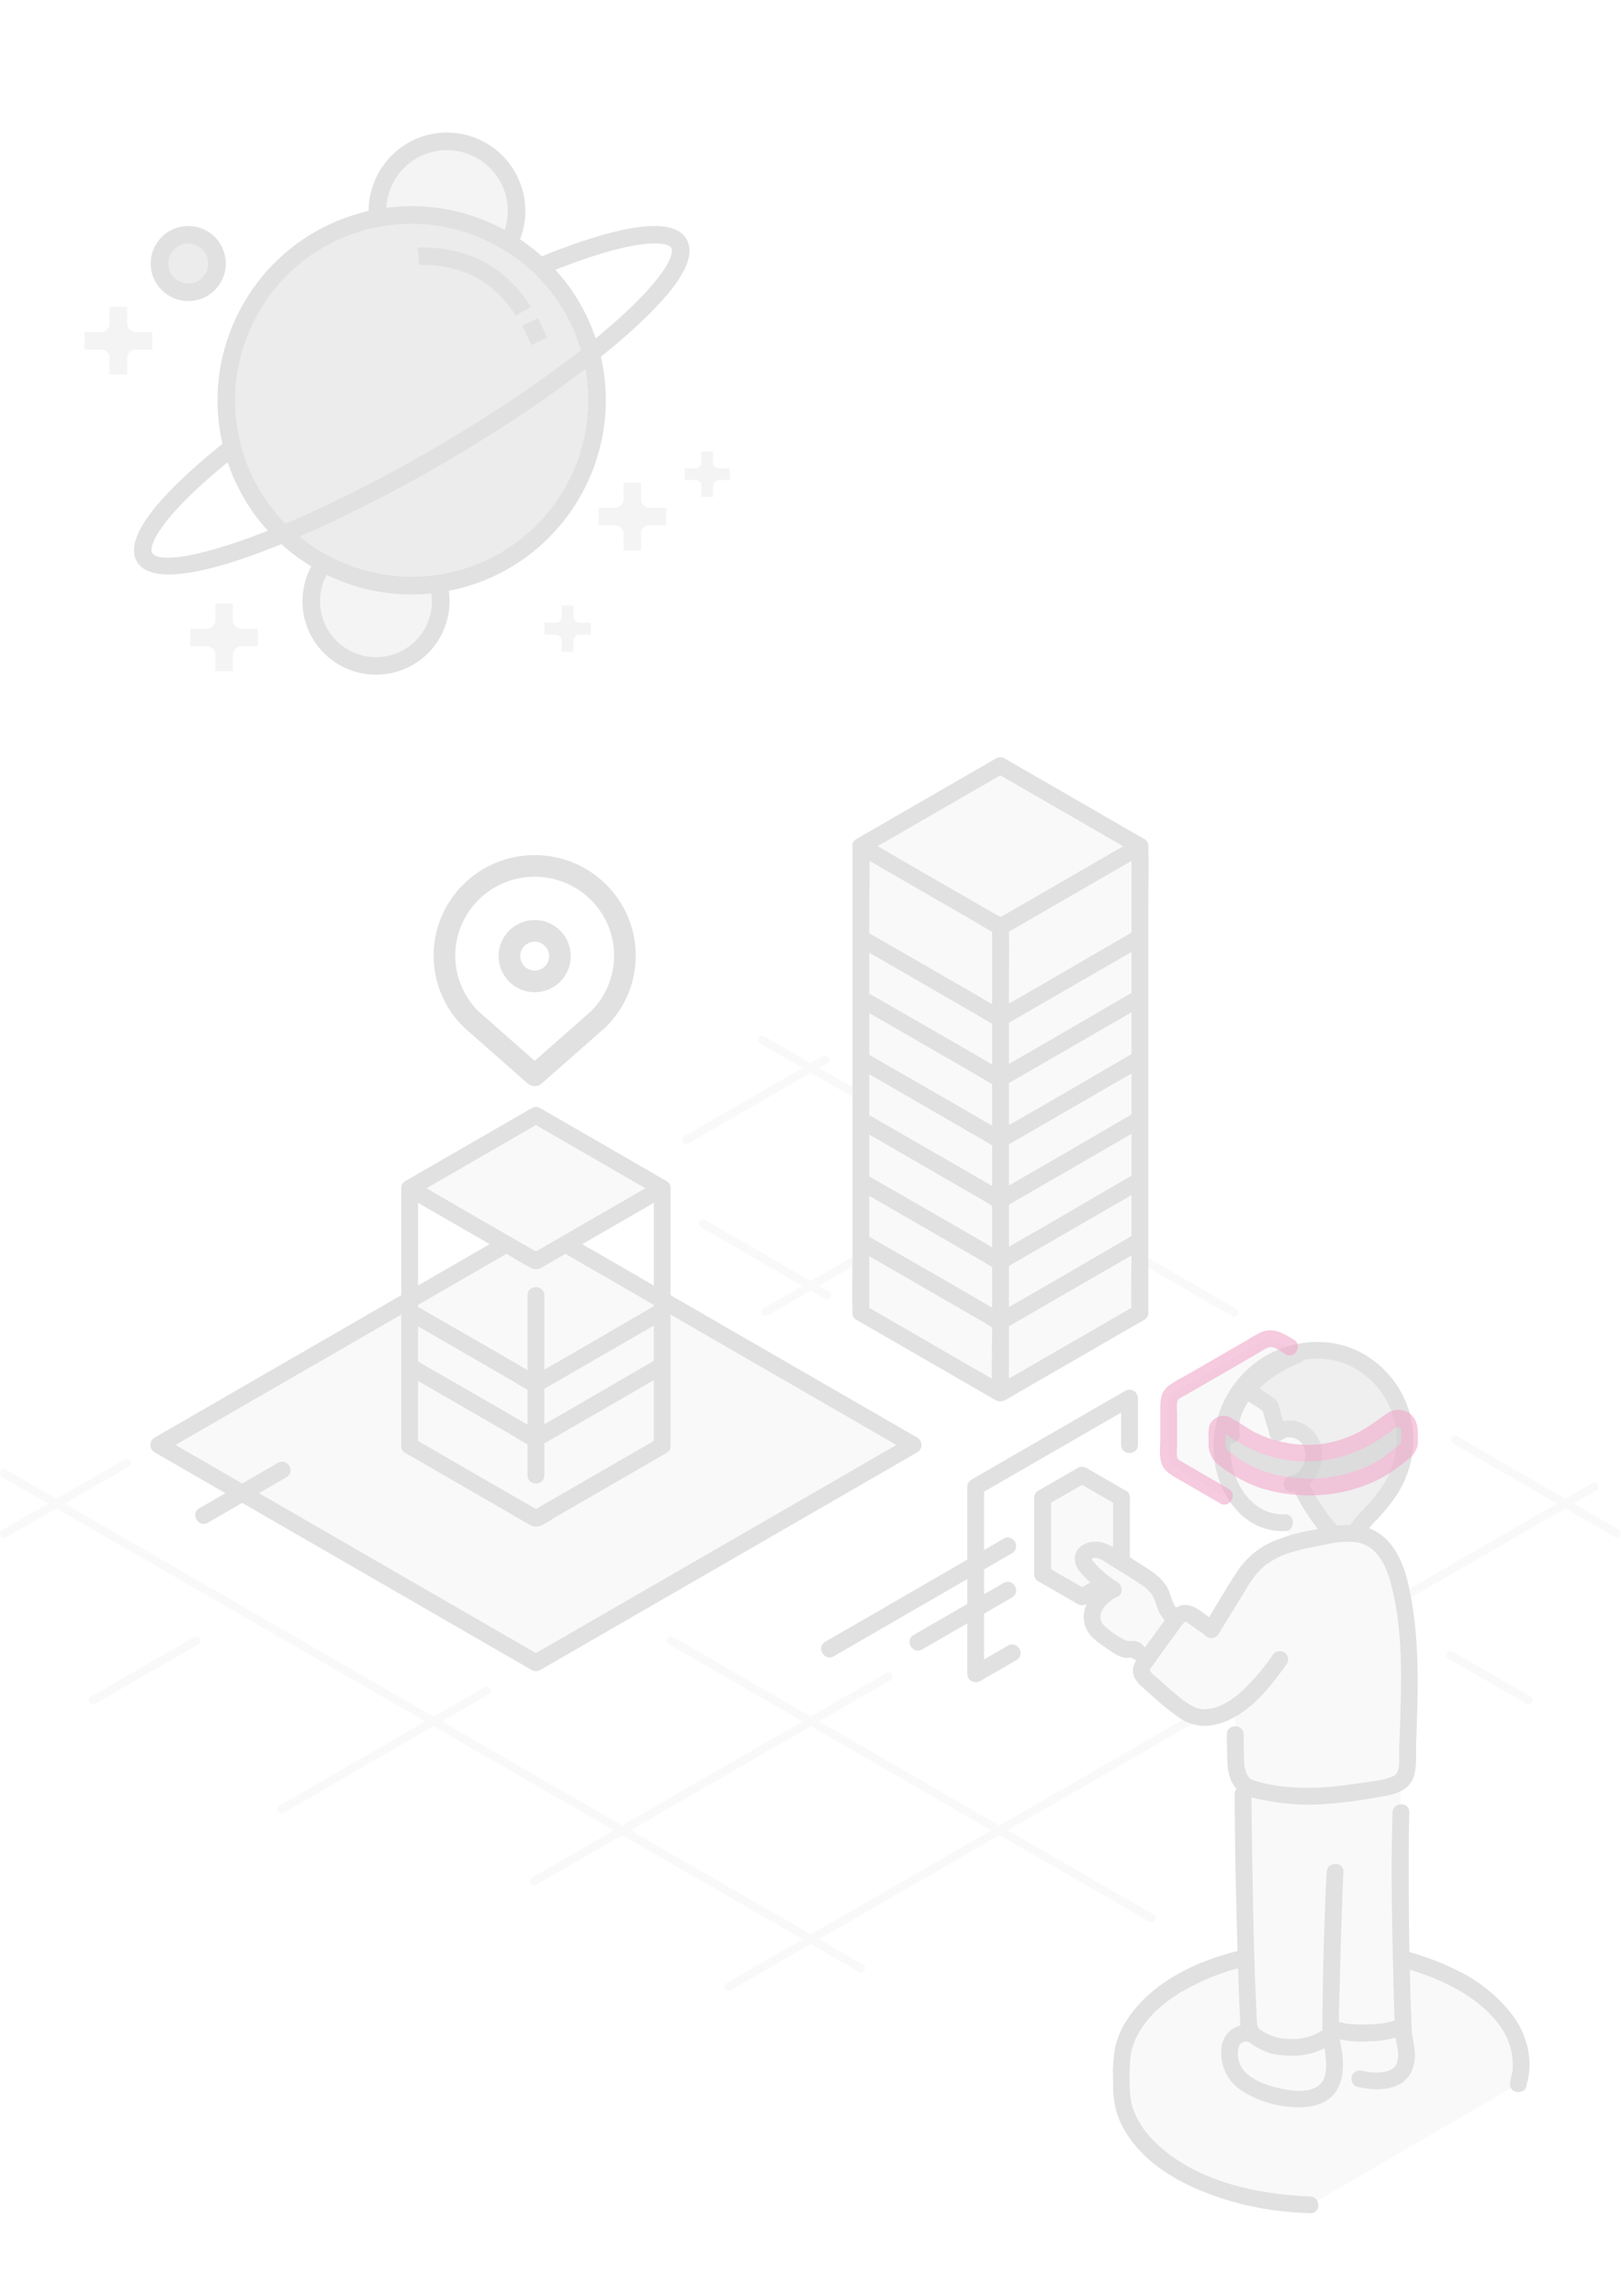 <svg width="800" height="1133" viewBox="0 0 800 1133" fill="none" xmlns="http://www.w3.org/2000/svg">
<g clip-path="url(#clip0_33_976)">
<g clip-path="url(#clip1_33_976)">
<g opacity="0.12">
<path d="M646.657 1088.13C646.47 1088.13 646.284 1088.11 646.097 1088.11C594.456 1086.3 553.528 1061.56 553.528 1031.28V1018.87C553.528 987.434 597.668 961.945 652.128 961.945C706.587 961.945 750.727 987.434 750.727 1018.87C750.725 1022.12 750.257 1025.35 749.339 1028.47V1028.49" fill="#CFCFCF"/>
<path d="M61.478 720.207L8.604 750.738L1.005 755.125C0.53 755.402 0.186 755.857 0.046 756.389C-0.093 756.921 -0.015 757.486 0.262 757.961C0.54 758.435 0.994 758.78 1.526 758.92C2.058 759.059 2.623 758.981 3.098 758.704L55.974 728.175L63.572 723.788C64.046 723.51 64.391 723.055 64.53 722.524C64.67 721.992 64.592 721.426 64.314 720.952C64.037 720.477 63.582 720.132 63.05 719.993C62.518 719.854 61.953 719.931 61.478 720.209V720.207Z" fill="#CFCFCF"/>
<path d="M406.21 521.182L346.231 555.81L337.609 560.784C337.373 560.921 337.167 561.103 337.002 561.32C336.837 561.537 336.716 561.785 336.647 562.048C336.577 562.312 336.56 562.587 336.597 562.857C336.634 563.127 336.723 563.387 336.861 563.623C336.998 563.858 337.18 564.065 337.397 564.23C337.614 564.395 337.862 564.515 338.125 564.585C338.389 564.654 338.664 564.671 338.934 564.635C339.204 564.598 339.464 564.508 339.7 564.371L399.678 529.743L408.301 524.77C408.775 524.492 409.12 524.038 409.26 523.506C409.399 522.975 409.322 522.409 409.045 521.935C408.767 521.46 408.313 521.115 407.781 520.976C407.25 520.836 406.684 520.913 406.21 521.191V521.182Z" fill="#CFCFCF"/>
<path d="M714.75 818.595L748.57 838.116L753.411 840.909C753.885 841.187 754.451 841.264 754.983 841.125C755.514 840.986 755.969 840.641 756.247 840.166C756.524 839.692 756.602 839.126 756.463 838.594C756.323 838.063 755.978 837.608 755.504 837.33L721.682 817.809L716.841 815.016C716.367 814.739 715.801 814.661 715.27 814.801C714.738 814.94 714.283 815.285 714.006 815.76C713.729 816.234 713.652 816.8 713.791 817.331C713.931 817.863 714.276 818.317 714.75 818.595Z" fill="#CFCFCF"/>
<path d="M345.883 605.688L399.555 636.663L407.111 641.014C407.586 641.292 408.151 641.369 408.682 641.229C409.214 641.09 409.669 640.745 409.946 640.27C410.223 639.796 410.3 639.23 410.161 638.699C410.021 638.167 409.676 637.713 409.202 637.435L355.53 606.461L347.974 602.109C347.739 601.972 347.479 601.882 347.21 601.845C346.94 601.808 346.666 601.825 346.403 601.894C346.139 601.963 345.892 602.083 345.676 602.248C345.459 602.413 345.277 602.618 345.139 602.853C345.002 603.088 344.912 603.348 344.875 603.618C344.838 603.887 344.855 604.161 344.924 604.425C344.993 604.688 345.113 604.935 345.278 605.152C345.443 605.369 345.648 605.551 345.883 605.688Z" fill="#CFCFCF"/>
<path d="M786.004 731.876L739.149 758.923L706.146 777.988L656.589 806.607L619.982 827.744L577.59 852.212L533.864 877.452L498.333 897.968L448.148 926.949L416.322 945.328L362.894 976.18L358.52 978.708C358.285 978.845 358.079 979.028 357.915 979.244C357.75 979.461 357.63 979.708 357.561 979.971C357.492 980.235 357.475 980.509 357.512 980.779C357.549 981.048 357.639 981.308 357.776 981.543C357.913 981.778 358.095 981.984 358.312 982.148C358.529 982.313 358.776 982.433 359.039 982.502C359.303 982.571 359.577 982.588 359.846 982.551C360.116 982.514 360.376 982.424 360.611 982.287L406.96 955.521L436.931 938.214L493.314 905.654L521.717 889.256L575.776 858.045L607.205 839.898L656.788 811.271L693.198 790.25L735.809 765.644L782.941 738.437L788.097 735.461C788.571 735.183 788.916 734.729 789.055 734.197C789.195 733.665 789.117 733.1 788.84 732.625C788.562 732.151 788.107 731.806 787.575 731.666C787.044 731.527 786.478 731.605 786.004 731.882V731.876Z" fill="#CFCFCF"/>
<path d="M437.379 825.624L420.038 835.641L378.163 859.829L327.707 888.974L284.065 914.183L269.559 922.563C267.31 923.86 264.898 925.035 262.749 926.501C262.656 926.565 262.552 926.617 262.453 926.673C262.218 926.81 262.012 926.992 261.848 927.209C261.683 927.426 261.563 927.673 261.494 927.937C261.425 928.2 261.409 928.474 261.446 928.744C261.483 929.014 261.572 929.274 261.71 929.508C261.847 929.743 262.03 929.949 262.247 930.114C262.463 930.278 262.711 930.398 262.974 930.467C263.237 930.536 263.512 930.553 263.781 930.516C264.051 930.479 264.311 930.389 264.546 930.251L281.885 920.236L323.761 896.046L374.217 866.902L417.86 841.694L432.366 833.314C434.612 832.015 437.024 830.84 439.173 829.377C439.266 829.312 439.38 829.263 439.47 829.205C439.944 828.927 440.289 828.473 440.429 827.941C440.568 827.41 440.491 826.844 440.213 826.37C439.936 825.895 439.482 825.55 438.95 825.411C438.418 825.271 437.853 825.346 437.379 825.624Z" fill="#CFCFCF"/>
<path d="M239.044 832.676C225.26 840.638 211.477 848.6 197.696 856.563L160.646 877.939L137.88 891.086C137.405 891.363 137.06 891.818 136.921 892.35C136.781 892.882 136.859 893.447 137.137 893.921C137.414 894.396 137.869 894.741 138.401 894.88C138.933 895.02 139.498 894.942 139.972 894.664L180.703 871.152L219.356 848.838L241.146 836.255C241.62 835.978 241.965 835.523 242.105 834.992C242.244 834.46 242.167 833.895 241.89 833.42C241.612 832.945 241.158 832.6 240.626 832.461C240.095 832.321 239.529 832.399 239.055 832.676H239.044Z" fill="#CFCFCF"/>
<path d="M95.891 807.842L51.21 833.638L44.813 837.331C44.339 837.608 43.994 838.063 43.854 838.595C43.715 839.126 43.793 839.692 44.07 840.166C44.348 840.641 44.802 840.986 45.334 841.125C45.866 841.265 46.431 841.187 46.906 840.909L91.595 815.118L97.99 811.425C98.225 811.288 98.431 811.105 98.595 810.889C98.76 810.672 98.88 810.425 98.949 810.161C99.018 809.898 99.035 809.624 98.998 809.354C98.961 809.085 98.871 808.825 98.734 808.59C98.597 808.355 98.415 808.149 98.198 807.985C97.981 807.82 97.734 807.7 97.471 807.631C97.207 807.562 96.933 807.545 96.663 807.582C96.394 807.619 96.134 807.709 95.899 807.846L95.891 807.842Z" fill="#CFCFCF"/>
<path d="M421.694 619.74L382.498 642.369L376.889 645.608C376.654 645.746 376.448 645.928 376.284 646.145C376.119 646.361 375.999 646.609 375.93 646.872C375.861 647.135 375.844 647.409 375.881 647.679C375.918 647.949 376.008 648.208 376.145 648.443C376.282 648.678 376.464 648.884 376.681 649.048C376.898 649.213 377.145 649.333 377.408 649.402C377.671 649.471 377.946 649.488 378.215 649.451C378.485 649.414 378.745 649.325 378.98 649.187L418.175 626.558L423.785 623.319C424.02 623.182 424.225 622.999 424.39 622.783C424.554 622.566 424.675 622.319 424.744 622.056C424.813 621.792 424.829 621.518 424.792 621.248C424.756 620.979 424.666 620.719 424.529 620.484C424.391 620.249 424.209 620.043 423.992 619.879C423.776 619.714 423.528 619.594 423.265 619.525C423.002 619.456 422.728 619.439 422.458 619.476C422.188 619.513 421.929 619.603 421.694 619.74Z" fill="#CFCFCF"/>
<path d="M425.927 969.542L380.057 943.05L350.738 926.122L294.393 893.601C285.379 888.4 276.365 883.196 267.354 877.989L212.024 846.034C202.5 840.534 192.975 835.035 183.449 829.536L130.554 798.991L99.173 780.875L50.083 752.534L11.812 730.44L3.108 725.406C2.873 725.269 2.613 725.179 2.344 725.142C2.074 725.105 1.8 725.121 1.536 725.19C1.273 725.259 1.026 725.379 0.809 725.544C0.592 725.708 0.41 725.914 0.272 726.149C0.135 726.384 0.045 726.644 0.008 726.913C-0.029 727.183 -0.013 727.458 0.056 727.721C0.125 727.984 0.246 728.231 0.41 728.448C0.575 728.665 0.78 728.848 1.015 728.985L44.218 753.929C56.818 761.207 69.418 768.482 82.019 775.754L125.444 800.829L166.666 824.627C179.219 831.876 191.773 839.123 204.325 846.37L251.265 873.481C262.307 879.86 273.35 886.238 284.394 892.615L335.692 922.224C345.983 928.164 356.275 934.105 366.569 940.045L419.499 970.616L423.851 973.131C424.325 973.409 424.891 973.487 425.423 973.347C425.954 973.208 426.409 972.863 426.687 972.388C426.964 971.914 427.042 971.348 426.903 970.817C426.763 970.285 426.418 969.83 425.944 969.553L425.927 969.542Z" fill="#CFCFCF"/>
<path d="M329.995 811.42L353.588 825.044L410.248 857.763L478.795 897.344L538.05 931.561L557.575 942.837C560.642 944.608 563.668 946.594 566.836 948.183C566.973 948.251 567.104 948.339 567.236 948.415C567.711 948.693 568.276 948.77 568.808 948.631C569.34 948.492 569.795 948.147 570.072 947.672C570.35 947.198 570.427 946.632 570.288 946.1C570.149 945.569 569.804 945.114 569.329 944.836L545.736 931.213L489.076 898.494L420.529 858.913L361.272 824.696L341.749 813.42C338.68 811.648 335.654 809.663 332.488 808.074C332.351 808.003 332.22 807.918 332.086 807.842C331.611 807.564 331.046 807.487 330.514 807.626C329.983 807.766 329.528 808.111 329.251 808.586C328.974 809.06 328.896 809.625 329.036 810.157C329.175 810.689 329.52 811.143 329.995 811.42Z" fill="#CFCFCF"/>
<path d="M717.011 712.388L752.033 732.611L779.53 748.485L796.914 758.519C797.389 758.797 797.954 758.874 798.486 758.735C799.018 758.596 799.473 758.251 799.75 757.776C800.028 757.301 800.105 756.736 799.966 756.204C799.827 755.672 799.482 755.218 799.007 754.94L764.976 735.299C754.847 729.454 744.718 723.605 734.59 717.753L719.083 708.809C718.612 708.576 718.069 708.531 717.566 708.683C717.062 708.836 716.636 709.174 716.372 709.629C716.109 710.084 716.028 710.622 716.147 711.134C716.265 711.647 716.574 712.095 717.011 712.388Z" fill="#CFCFCF"/>
<path d="M375.034 514.955L423.915 543.184L455.828 561.613L502.815 588.735L568.896 626.881C581.794 634.327 594.553 642.121 607.634 649.241C607.841 649.353 608.038 649.476 608.241 649.592C608.715 649.869 609.281 649.946 609.812 649.807C610.344 649.667 610.799 649.322 611.076 648.848C611.353 648.373 611.43 647.808 611.291 647.276C611.151 646.745 610.806 646.29 610.332 646.013L578.093 627.404L512.642 589.62L460.97 559.793L433.767 544.085L378.314 512.062L377.127 511.376C376.652 511.099 376.087 511.021 375.555 511.16C375.023 511.3 374.569 511.645 374.291 512.119C374.014 512.594 373.936 513.159 374.075 513.691C374.215 514.223 374.559 514.678 375.034 514.955Z" fill="#CFCFCF"/>
<path d="M562.568 417.628C541.281 405.325 517.485 391.604 493.683 377.865C469.912 391.592 446.14 405.296 424.883 417.585C424.883 532.69 424.883 647.816 424.883 647.828C448.3 661.389 493.362 687.396 493.683 687.579C514.965 675.301 538.765 661.555 562.568 647.81V417.628Z" fill="#CFCFCF"/>
<path d="M562.29 462.785C538.624 476.462 514.961 490.114 493.77 502.366C493.656 502.436 493.517 502.505 493.403 502.573C493.059 502.366 492.74 502.183 492.419 502.001C471.503 489.928 448.204 476.456 424.883 462.986V492.771C448.204 506.241 471.509 519.711 492.419 531.786C492.74 531.968 493.059 532.153 493.403 532.358C493.517 532.29 493.656 532.221 493.77 532.151C514.961 519.893 538.624 506.247 562.29 492.57H562.657V462.785H562.29Z" fill="#CFCFCF"/>
<path d="M562.29 522.784C538.624 536.461 514.961 550.116 493.77 562.365C493.656 562.433 493.517 562.502 493.403 562.572C493.059 562.365 492.74 562.182 492.419 562C471.503 549.927 448.204 536.457 424.883 522.987V552.766C448.204 566.236 471.509 579.706 492.419 591.779C492.74 591.963 493.059 592.146 493.403 592.353C493.517 592.282 493.656 592.214 493.77 592.146C514.961 579.89 538.624 566.242 562.29 552.565H562.657V522.784H562.29Z" fill="#CFCFCF"/>
<path d="M562.29 582.785C538.624 596.462 514.961 610.114 493.77 622.366C493.656 622.436 493.517 622.505 493.403 622.573C493.059 622.366 492.74 622.183 492.419 622.001C471.503 609.928 448.204 596.456 424.883 582.986V612.767C448.204 626.237 471.509 639.707 492.419 651.782C492.74 651.964 493.059 652.149 493.403 652.354C493.517 652.285 493.656 652.217 493.77 652.147C514.961 639.889 538.624 626.243 562.29 612.566H562.657V582.785H562.29Z" fill="#CFCFCF"/>
<path d="M560.477 644.224C537.516 657.487 514.553 670.743 491.59 683.994H495.774C478.764 674.229 461.778 664.424 444.814 654.58L426.887 644.218C422.259 641.545 418.082 648.705 422.703 651.376C439.912 661.323 457.125 671.262 474.342 681.192C479.7 684.284 485.056 687.375 490.413 690.465C490.779 690.673 491.14 690.913 491.519 691.104C494.557 692.635 497.235 690.304 499.794 688.824L518.938 677.775L564.661 651.374C569.278 648.707 565.108 641.541 560.477 644.216V644.224Z" fill="black"/>
<path d="M422.792 616.35C441.617 627.225 460.441 638.101 479.264 648.978L485.458 652.555C487.485 653.904 489.607 655.104 491.807 656.146C494.251 657.105 496.221 655.524 498.256 654.345L505.147 650.362C514.171 645.147 523.197 639.932 532.225 634.719C542.946 628.528 553.664 622.337 564.381 616.145C569 613.476 564.831 606.31 560.199 608.987C537.244 622.25 514.418 635.782 491.312 648.775H495.496C472.765 635.396 449.815 622.38 426.976 609.194C422.349 606.523 418.169 613.681 422.792 616.35Z" fill="black"/>
<path d="M422.792 586.569C441.617 597.443 460.441 608.318 479.264 619.195L485.458 622.772C487.484 624.123 489.606 625.324 491.807 626.365C494.251 627.325 496.221 625.744 498.256 624.564L505.147 620.581C514.171 615.366 523.197 610.152 532.225 604.938C542.946 598.749 553.664 592.557 564.381 586.364C569 583.695 564.831 576.529 560.199 579.206C537.244 592.469 514.418 606.001 491.312 618.994H495.496C472.765 605.615 449.815 592.599 426.976 579.413C422.349 576.74 418.169 583.9 422.792 586.569Z" fill="black"/>
<path d="M422.792 556.351C441.617 567.224 460.441 578.099 479.264 588.977L485.458 592.554C487.484 593.904 489.606 595.104 491.807 596.145C494.251 597.105 496.221 595.524 498.256 594.347L505.147 590.364C514.171 585.146 523.197 579.931 532.225 574.72C542.946 568.531 553.664 562.339 564.381 556.144C569 553.477 564.831 546.311 560.199 548.988C537.244 562.251 514.418 575.783 491.312 588.776H495.496C472.765 575.398 449.815 562.382 426.976 549.196C422.349 546.522 418.169 553.68 422.792 556.351Z" fill="black"/>
<path d="M422.792 526.57C441.617 537.444 460.441 548.318 479.264 559.19L485.458 562.767C487.485 564.116 489.607 565.316 491.807 566.358C494.251 567.318 496.221 565.737 498.256 564.559L505.147 560.574C514.178 555.369 523.204 550.157 532.225 544.939C542.946 538.747 553.664 532.555 564.381 526.363C569 523.696 564.831 516.53 560.199 519.205C537.244 532.468 514.418 546 491.312 558.993H495.496C472.765 545.617 449.815 532.601 426.976 519.413C422.349 516.739 418.169 523.899 422.792 526.57Z" fill="black"/>
<path d="M422.792 496.35C441.617 507.226 460.441 518.102 479.264 528.978L485.458 532.555C487.485 533.904 489.607 535.105 491.807 536.146C494.251 537.106 496.221 535.525 498.256 534.346L505.147 530.363C514.171 525.147 523.197 519.933 532.225 514.719C542.946 508.528 553.664 502.337 564.381 496.145C569 493.476 564.831 486.31 560.199 488.987C537.244 502.25 514.418 515.782 491.312 528.775H495.496C472.765 515.399 449.815 502.381 426.976 489.195C422.349 486.521 418.169 493.681 422.792 496.35Z" fill="black"/>
<path d="M422.792 466.569C441.617 477.443 460.441 488.318 479.264 499.195L485.458 502.772C487.484 504.123 489.606 505.324 491.807 506.365C494.251 507.325 496.221 505.744 498.256 504.564L505.147 500.581C514.171 495.365 523.197 490.15 532.225 484.938C542.946 478.749 553.664 472.557 564.381 466.364C569 463.695 564.831 456.529 560.199 459.206C537.244 472.469 514.418 486.001 491.312 498.994H495.496C472.765 485.615 449.815 472.599 426.976 459.413C422.349 456.74 418.169 463.9 422.792 466.569Z" fill="black"/>
<path d="M489.625 458.04V656.923C489.625 666.118 489.29 675.385 489.625 684.576C489.625 684.727 489.625 684.879 489.625 685.03C489.625 690.364 497.914 690.372 497.914 685.03V486.146C497.914 476.951 498.25 467.684 497.914 458.494C497.914 458.342 497.914 458.189 497.914 458.04C497.914 452.706 489.625 452.697 489.625 458.04Z" fill="black"/>
<path d="M560.564 414.049C537.604 427.312 514.643 440.568 491.679 453.818H495.863C472.867 440.622 449.905 427.366 426.976 414.049C422.349 411.376 418.169 418.536 422.792 421.207C441.487 432.006 460.184 442.799 478.885 453.586C483.052 455.992 487.159 458.632 491.437 460.839C494.079 462.203 495.935 460.935 498.275 459.596L505.196 455.603C514.272 450.365 523.345 445.127 532.416 439.889C543.192 433.672 553.972 427.447 564.756 421.215C569.375 418.548 565.206 411.382 560.572 414.057L560.564 414.049Z" fill="black"/>
<path d="M426.891 421.207C449.845 407.944 472.807 394.688 495.778 381.437H491.594C514.555 394.7 537.517 407.957 560.481 421.207C565.108 423.88 569.286 416.72 564.665 414.049C541.707 400.781 518.743 387.524 495.774 374.28C495.137 373.913 494.416 373.72 493.682 373.72C492.947 373.72 492.226 373.913 491.59 374.28C468.629 387.542 445.666 400.799 422.703 414.049C418.086 416.718 422.255 423.884 426.887 421.207H426.891Z" fill="black"/>
<path d="M558.423 417.628V619.287C558.423 628.612 558.071 638.028 558.423 647.356C558.423 647.505 558.423 647.656 558.423 647.805C558.423 653.139 566.712 653.148 566.712 647.805V446.135C566.712 436.809 567.065 427.399 566.712 418.076C566.712 417.927 566.712 417.777 566.712 417.628C566.712 412.294 558.423 412.286 558.423 417.628Z" fill="black"/>
<path d="M420.738 417.628V619.287C420.738 628.612 420.386 638.028 420.738 647.356C420.738 647.505 420.738 647.656 420.738 647.805C420.738 653.139 429.027 653.148 429.027 647.805V446.135C429.027 436.809 429.38 427.399 429.027 418.076C429.027 417.927 429.027 417.777 429.027 417.628C429.027 412.294 420.738 412.286 420.738 417.628Z" fill="black"/>
<path d="M646.657 1083.98C620.672 1083.02 591.327 1076.77 571.567 1058.65C564.764 1052.41 559.08 1044.21 557.89 1035.17C557.393 1029.49 557.324 1023.78 557.683 1018.1C557.803 1013.85 558.807 1009.67 560.63 1005.83C565.073 996.504 572.999 989.343 581.635 983.922C592.785 977.17 605.006 972.371 617.771 969.733C646.508 963.329 678.162 964.859 705.725 975.496C723.588 982.39 745.749 996.552 746.549 1017.59C746.626 1019.32 746.557 1021.05 746.342 1022.77C745.833 1024.65 745.445 1026.56 745.18 1028.49C745.18 1033.82 753.469 1033.83 753.469 1028.49C753.732 1027.76 753.948 1027.02 754.113 1026.26C754.333 1025.11 754.503 1023.94 754.631 1022.77C754.844 1020.88 754.903 1018.97 754.807 1017.07C754.669 1014.41 754.262 1011.76 753.593 1009.18C752.234 1004.15 749.983 999.41 746.947 995.18C739.564 985.365 729.895 977.5 718.781 972.271C690.67 958.192 657.246 955.169 626.446 959.73C601.004 963.495 571.984 973.691 556.817 995.856C553.81 1000.19 551.632 1005.04 550.393 1010.17C549.385 1015.97 549.043 1021.86 549.373 1027.74C549.156 1033.18 549.879 1038.62 551.51 1043.81C553.396 1049 556.148 1053.82 559.65 1058.09C567.462 1067.84 578.524 1074.91 589.831 1079.95C604.084 1086.14 619.231 1090.03 634.704 1091.47C638.676 1091.88 642.657 1092.12 646.646 1092.27C651.981 1092.48 651.972 1084.19 646.646 1083.98H646.657Z" fill="black"/>
<path d="M261.829 819.08L78.31 713.115L264.492 605.609L450.675 713.111L264.492 820.613L261.829 819.08Z" fill="#CFCFCF"/>
<path d="M263.922 815.501L122.455 733.82L80.404 709.537V716.694L224.221 633.656L266.589 609.203H262.405L409.722 694.264L448.588 716.705V709.547L301.267 794.602L262.401 817.043H266.583L263.922 815.505C259.292 812.834 255.115 819.994 259.738 822.663L262.401 824.201C263.037 824.567 263.758 824.76 264.492 824.76C265.226 824.76 265.947 824.567 266.583 824.201L410.4 741.162L452.767 716.699C453.383 716.326 453.892 715.801 454.245 715.174C454.598 714.547 454.784 713.839 454.784 713.12C454.784 712.4 454.598 711.693 454.245 711.066C453.892 710.439 453.383 709.914 452.767 709.541L308.951 626.502L266.585 602.039C265.948 601.673 265.227 601.481 264.493 601.481C263.759 601.481 263.038 601.673 262.401 602.039L115.082 687.1L76.216 709.537C75.601 709.909 75.092 710.435 74.739 711.062C74.385 711.689 74.2 712.396 74.2 713.116C74.2 713.835 74.385 714.543 74.739 715.17C75.092 715.796 75.601 716.322 76.216 716.694L221.044 800.317L259.738 822.659C264.365 825.332 268.545 818.172 263.922 815.501Z" fill="black"/>
<path d="M264.492 550.456C286.023 562.889 307.554 575.302 326.806 586.43C305.274 598.864 283.743 611.298 264.492 622.405C264.202 622.24 263.912 622.074 263.601 621.887C244.577 610.904 223.378 598.678 202.178 586.43C221.43 575.302 242.961 562.889 264.492 550.456Z" fill="#CFCFCF"/>
<path d="M264.492 709.959V683.02C283.661 671.933 305.068 659.582 326.474 647.21H326.806V674.15H326.474C305.068 686.522 283.661 698.873 264.492 709.959Z" fill="#CFCFCF"/>
<path d="M264.492 709.96V747.199L263.497 748.918C244.494 737.956 223.336 725.75 202.178 713.524V674.337C223.274 686.522 244.349 698.707 263.269 709.628C263.559 709.794 263.849 709.96 264.16 710.146C264.264 710.084 264.388 710.022 264.492 709.96Z" fill="#CFCFCF"/>
<path d="M326.8 713.524C305.268 725.958 283.737 738.391 264.486 749.499C264.196 749.333 263.906 749.167 263.595 748.981C263.553 748.96 263.533 748.939 263.491 748.918L264.486 747.198V709.959C283.655 698.873 305.061 686.522 326.468 674.15H326.8V713.524Z" fill="#CFCFCF"/>
<path d="M202.178 647.397C223.274 659.582 244.349 671.767 263.269 682.688C263.559 682.854 263.849 683.02 264.16 683.206C264.264 683.144 264.388 683.082 264.492 683.02V709.959C264.388 710.021 264.264 710.084 264.16 710.146C263.849 709.959 263.559 709.794 263.269 709.628C244.349 698.707 223.274 686.522 202.178 674.337V647.397Z" fill="#CFCFCF"/>
<path d="M324.715 709.945C303.944 721.939 283.172 733.931 262.401 745.92H266.585C245.783 733.98 225.012 721.989 204.271 709.945C199.644 707.271 195.464 714.431 200.087 717.102C217.113 726.942 234.144 736.773 251.18 746.597C254.769 748.669 258.312 750.868 261.956 752.826C266.009 754.998 270.829 750.626 274.313 748.614C282.711 743.769 291.108 738.921 299.505 734.072L328.892 717.102C333.51 714.435 329.34 707.269 324.708 709.945H324.715Z" fill="black"/>
<path d="M200.087 677.915C217.057 687.717 234.026 697.521 250.995 707.327C254.659 709.443 258.273 711.859 262.07 713.724C264.422 714.883 266.166 713.78 268.187 712.612L274.284 709.089C282.638 704.253 290.996 699.427 299.358 694.61C309.098 688.983 318.838 683.356 328.578 677.731C333.195 675.062 329.025 667.898 324.394 670.573C303.629 682.574 282.981 694.819 262.08 706.569H266.264C245.703 694.469 224.94 682.694 204.282 670.76C199.652 668.086 195.475 675.248 200.098 677.917L200.087 677.915Z" fill="black"/>
<path d="M200.087 650.976C217.057 660.778 234.026 670.582 250.995 680.388C254.659 682.504 258.273 684.92 262.07 686.785C264.422 687.943 266.166 686.841 268.187 685.672L274.284 682.149C282.638 677.314 290.996 672.488 299.358 667.67C309.098 662.043 318.838 656.417 328.578 650.791C333.195 648.122 329.025 640.958 324.394 643.634C303.629 655.634 282.981 667.88 262.08 679.629H266.264C245.703 667.529 224.94 655.755 204.282 643.82C199.652 641.147 195.475 648.309 200.098 650.978L200.087 650.976Z" fill="black"/>
<path d="M260.347 639.234V728.112C260.347 733.446 268.637 733.455 268.637 728.112V639.234C268.637 633.9 260.347 633.892 260.347 639.234Z" fill="black"/>
<path d="M324.715 582.851C303.943 594.846 283.172 606.837 262.401 618.826H266.585C245.783 606.887 225.012 594.896 204.271 582.851C199.642 580.178 195.464 587.338 200.087 590.009C217.005 599.783 233.929 609.552 250.858 619.315C254.615 621.485 258.319 623.897 262.185 625.86C264.691 627.128 266.374 626.108 268.61 624.824C270.654 623.644 272.699 622.464 274.744 621.284L299.524 606.985L328.911 590.015C333.528 587.348 329.359 580.182 324.727 582.858L324.715 582.851Z" fill="black"/>
<path d="M204.271 590.009C225.036 578.006 245.807 566.015 266.585 554.034H262.401C283.17 566.028 303.941 578.02 324.715 590.009C329.34 592.684 333.52 585.522 328.899 582.851C308.133 570.849 287.362 558.857 266.585 546.876C265.948 546.511 265.227 546.318 264.493 546.318C263.759 546.318 263.038 546.511 262.401 546.876C241.631 558.871 220.86 570.862 200.087 582.851C195.47 585.52 199.64 592.686 204.271 590.009Z" fill="black"/>
<path d="M198.034 586.43V713.524C198.034 718.858 206.323 718.866 206.323 713.524V586.43C206.323 581.096 198.034 581.088 198.034 586.43Z" fill="black"/>
<path d="M322.655 586.43V713.524C322.655 718.858 330.944 718.866 330.944 713.524V586.43C330.944 581.096 322.655 581.088 322.655 586.43Z" fill="black"/>
<path d="M102.537 751.527C115.488 744.05 128.436 736.566 141.379 729.074C145.997 726.407 141.827 719.241 137.196 721.916C124.248 729.399 111.3 736.884 98.353 744.372C93.736 747.037 97.905 754.203 102.537 751.527Z" fill="black"/>
<path d="M514.569 739.243L534.024 728.011L553.477 739.243C553.477 739.626 553.477 776.057 553.477 776.852L534.024 788.082L533.746 787.923L514.569 776.85C514.569 775.992 514.571 739.821 514.569 739.243Z" fill="#CFCFCF"/>
<path d="M551.386 773.272L531.931 784.504H536.115L516.662 773.272C512.033 770.599 507.855 777.76 512.478 780.429L531.931 791.661C532.567 792.028 533.289 792.221 534.023 792.221C534.757 792.221 535.479 792.028 536.115 791.661L555.57 780.429C560.189 777.762 556.019 770.596 551.386 773.272Z" fill="black"/>
<path d="M516.662 742.822L536.115 731.59H531.931C538.417 735.332 544.902 739.076 551.386 742.822C556.015 745.495 560.193 738.333 555.57 735.664L536.115 724.432C535.479 724.066 534.757 723.873 534.023 723.873C533.289 723.873 532.567 724.066 531.931 724.432L512.478 735.664C507.859 738.331 512.029 745.497 516.662 742.822Z" fill="black"/>
<path d="M510.425 739.243C510.443 750.12 510.425 761.002 510.425 771.873V776.846C510.425 782.18 518.714 782.189 518.714 776.846V744.073C518.714 742.462 518.714 740.852 518.714 739.243C518.714 733.911 510.425 733.9 510.425 739.243Z" fill="black"/>
<path d="M549.332 739.243C549.353 750.12 549.332 761.002 549.332 771.873V776.847C549.332 782.181 557.621 782.189 557.621 776.847C557.621 765.92 557.621 754.994 557.621 744.069C557.621 742.459 557.621 740.849 557.621 739.239C557.621 733.907 549.332 733.896 549.332 739.239V739.243Z" fill="black"/>
<path d="M561.59 713.103C561.59 705.391 561.59 697.68 561.59 689.968C561.578 689.243 561.379 688.533 561.01 687.909C560.642 687.284 560.117 686.766 559.489 686.405C558.86 686.044 558.148 685.853 557.423 685.85C556.697 685.847 555.984 686.033 555.352 686.389L479.417 730.224C478.794 730.591 478.277 731.114 477.917 731.742C477.556 732.369 477.366 733.08 477.364 733.803C477.364 764.576 477.37 795.351 477.382 826.125C477.393 826.85 477.593 827.56 477.961 828.185C478.329 828.809 478.853 829.328 479.482 829.689C480.111 830.05 480.823 830.241 481.548 830.243C482.273 830.246 482.986 830.06 483.618 829.704L501.688 819.262C506.307 816.597 502.138 809.431 497.504 812.106L479.432 822.54L485.669 826.119C485.669 795.346 485.663 764.572 485.651 733.797L483.597 737.376L559.534 693.541L553.301 689.968C553.301 697.68 553.301 705.391 553.301 713.103C553.301 718.437 561.59 718.445 561.59 713.103Z" fill="black"/>
<path d="M411.421 817.43C434.526 804.09 457.622 790.739 480.71 777.377L499.5 766.516C504.117 763.849 499.947 756.683 495.316 759.358C470.034 773.971 444.752 788.586 419.47 803.206C415.393 805.563 411.318 807.918 407.244 810.272C402.627 812.939 406.796 820.105 411.428 817.43H411.421Z" fill="black"/>
<path d="M455.074 814.05C469.887 805.497 484.694 796.937 499.498 788.37C504.115 785.703 499.945 778.537 495.314 781.213C480.505 789.771 465.698 798.331 450.892 806.892C446.273 809.56 450.442 816.723 455.074 814.05Z" fill="black"/>
<path d="M636.509 664.767C634.878 663.82 633.127 662.798 631.287 661.727C630.056 661.006 628.655 660.624 627.229 660.62C625.802 660.615 624.399 660.989 623.164 661.702L580.014 686.646C579.032 687.213 578.215 688.029 577.647 689.011C577.079 689.993 576.778 691.107 576.775 692.241C576.775 698.784 576.775 712.177 576.775 718.684C576.776 719.815 577.073 720.926 577.638 721.905C578.204 722.885 579.017 723.698 579.996 724.264C586.778 728.202 602.105 737.113 604.355 738.399" fill="#CFCFCF"/>
<path d="M542.153 764.968C541.932 764.923 541.71 764.883 541.484 764.852C540.349 764.644 539.178 764.745 538.095 765.143C537.011 765.541 536.054 766.222 535.323 767.115C534.792 767.841 534.521 768.724 534.552 769.623C534.764 770.967 535.396 772.211 536.357 773.174C540.065 777.616 544.485 781.41 549.437 784.4C545.284 786.051 541.909 789.211 539.988 793.247C539.264 794.873 538.94 796.649 539.045 798.426C539.15 800.203 539.68 801.929 540.591 803.459C542.052 805.417 543.882 807.07 545.979 808.325L550.436 811.398C552.681 812.944 555.23 814.566 557.921 814.131C558.521 813.959 559.147 813.902 559.768 813.963C560.411 814.179 560.975 814.583 561.386 815.122L565.5 819.544C569.773 813.493 575.697 805.384 580.006 799.691C577.455 796.976 575.494 793.761 574.247 790.25C573.814 788.713 573.269 787.21 572.616 785.753C570.839 782.867 568.405 780.441 565.512 778.674C561.138 775.518 552.413 770.313 547.802 767.511C546.075 766.353 544.166 765.493 542.153 764.968Z" fill="#CFCFCF"/>
<path d="M672.181 757.479C666.421 756.371 660.489 756.527 654.795 757.937C643.381 760.158 632.238 761.967 623.53 768.01C619.504 770.845 616.1 774.475 613.529 778.676C610.251 783.973 602.204 797.269 597.969 804.066C595.088 802.286 591.13 799.387 587.814 797.051C586.805 796.336 585.558 796.04 584.335 796.226C583.111 796.411 582.008 797.064 581.256 798.046C576.462 804.323 568.778 814.831 564.089 821.562C563.43 822.503 563.133 823.65 563.252 824.792C563.371 825.934 563.899 826.995 564.738 827.779C570.847 833.513 580.833 842.652 586.783 845.791C590.359 847.631 594.474 848.132 598.387 847.205C602.396 846.264 606.208 844.624 609.648 842.36C609.617 850.649 609.605 855.935 609.605 855.935C609.588 862.374 609.872 869.755 609.872 869.755C609.729 873.228 611.553 879.081 614.4 881.037C616.932 882.784 620.31 883.569 627.907 884.951C645.594 888.168 661.217 885.834 681.409 882.545C684.748 882.002 690.374 880.527 692.185 878.351C694.488 875.589 694.367 872.665 694.492 868.551C695.447 836.905 697.287 813.312 691.758 786.313C690.028 777.862 687.614 769.075 681.565 762.927C679.016 760.259 675.762 758.369 672.181 757.479Z" fill="#CFCFCF"/>
<path d="M613.913 743.209C616.53 745.907 619.675 748.036 623.153 749.462C626.63 750.888 630.364 751.582 634.122 751.498L637.15 761.837C642.745 760.19 648.723 759.106 654.795 757.925C655.831 757.717 656.83 757.554 657.806 757.402L658.171 757.164C651.66 750.225 646.304 742.286 642.307 733.65C642.307 733.65 641.876 732.589 641.271 731.088C643.628 729.676 645.516 727.6 646.699 725.12C647.972 722.637 648.524 719.847 648.293 717.065C648.062 714.284 647.058 711.623 645.393 709.383C643.654 707.279 641.217 705.868 638.526 705.409C635.835 704.949 633.069 705.47 630.73 706.878C629.267 703.096 627.258 695.356 626.805 693.823C622.297 690.608 617.591 687.682 612.713 685.063L612.419 685.455C608.465 690.861 605.667 697.023 604.198 703.558C602.729 710.092 602.621 716.859 603.881 723.438C605.209 730.871 608.698 737.748 613.913 743.209Z" fill="#CFCFCF"/>
<path d="M687.206 733.283L687.355 733.022C692.362 724.31 694.365 714.194 693.053 704.232C690.185 684.28 673.22 667.583 653.085 666.443C645.344 665.993 637.611 667.457 630.57 670.707C623.53 673.957 617.399 678.892 612.719 685.075C617.597 687.694 622.303 690.62 626.811 693.835C627.265 695.368 629.273 703.108 630.736 706.89C633.075 705.483 635.841 704.961 638.533 705.421C641.224 705.881 643.66 707.291 645.399 709.396C647.064 711.636 648.069 714.297 648.299 717.078C648.53 719.859 647.978 722.649 646.705 725.133C645.522 727.613 643.634 729.689 641.277 731.101C641.899 732.641 642.314 733.662 642.314 733.662C646.31 742.298 651.666 750.237 658.177 757.176L658.336 757.334C661.728 756.767 665.176 756.613 668.605 756.876C669.957 754.281 671.762 751.948 673.935 749.988C679.604 743.744 683.714 739.367 687.206 733.283Z" fill="#7A7473"/>
<path d="M564.323 812.193C563.644 811.417 562.801 810.801 561.856 810.39C560.91 809.979 559.885 809.783 558.854 809.816C558.001 809.973 557.125 809.959 556.277 809.775C555.429 809.59 554.627 809.239 553.916 808.741C550.591 806.947 547.52 804.716 544.786 802.11C539.783 796.535 546.628 790.206 551.531 787.989C554.496 786.648 553.951 782.321 551.531 780.831C548.379 778.913 545.453 776.645 542.811 774.069C541.538 772.892 540.361 771.616 539.288 770.254C538.612 769.34 538.486 769.577 539.145 769.166C541.453 767.732 545.326 770.868 547.154 771.974C549.66 773.491 552.163 775.006 554.652 776.546C557.141 778.085 559.625 779.64 562.035 781.291C564.502 782.731 566.68 784.617 568.459 786.851C570.289 789.578 570.704 793.176 572.27 796.092C573.493 798.045 574.853 799.91 576.34 801.67C576.918 802.594 577.827 803.262 578.881 803.538C579.934 803.814 581.054 803.677 582.01 803.156C582.954 802.597 583.639 801.688 583.918 800.627C584.196 799.565 584.045 798.437 583.498 797.486C582.082 795.813 580.778 794.048 579.594 792.204C577.957 789.292 577.546 785.869 575.826 782.991C572.693 777.752 566.723 774.357 561.689 771.179C556.525 767.908 551.17 763.963 545.472 761.706C539.236 759.238 529.722 762.036 530.489 770.203C530.866 774.237 534.505 777.586 537.267 780.251C540.34 783.193 543.721 785.793 547.353 788.008V780.85C539.161 784.555 532.346 793.621 535.748 802.905C537.518 807.734 541.702 810.421 545.753 813.213C547.695 814.69 549.761 815.996 551.929 817.115C552.978 817.616 554.089 817.976 555.232 818.188C556.312 818.373 558.374 817.861 559.285 818.244L557.456 817.179C557.83 817.434 558.169 817.737 558.465 818.081C562.195 821.898 568.064 816.035 564.325 812.22L564.323 812.193Z" fill="black"/>
<path d="M692.571 1001.81L690.498 1000.69C683.944 1003.85 663.279 1004.24 659.364 1001.41C651.89 1010 641.118 1011.24 631.434 1009.94C630.109 1009.84 628.8 1009.58 627.538 1009.16C624.068 1007.99 620.871 1006.13 618.138 1003.7C618.111 1003.67 618.074 1003.65 618.047 1003.63L616.855 1003.74C615.258 1002.78 610.386 1003.76 608.39 1006.77C606.395 1009.78 606.463 1015.56 607.592 1019C610.05 1026.47 617.241 1030.26 624.639 1032.92C632.269 1035.8 640.544 1036.54 648.564 1035.05C650.251 1034.63 651.832 1033.86 653.206 1032.8C654.579 1031.73 655.715 1030.39 656.54 1028.86C657.507 1027.04 658.124 1025.06 658.361 1023.02L671.085 1025.95C673.68 1026.61 676.348 1026.96 679.028 1026.97C680.214 1026.97 681.457 1026.89 682.827 1026.75C684.688 1026.64 686.505 1026.13 688.144 1025.24C689.783 1024.36 691.205 1023.11 692.307 1021.61C693.565 1019.2 694.206 1016.52 694.172 1013.81C694.255 1011.07 692.484 1004.52 692.571 1001.81Z" fill="#CFCFCF"/>
<path d="M645.747 886.495C639.768 886.537 633.797 886.022 627.913 884.96C619.363 883.405 616.157 882.603 613.486 880.34C613.328 899.01 614.806 972.315 616.254 998.96L616.696 1001.17C617.334 1004.36 622.291 1007.08 627.523 1009.16C628.785 1009.58 630.094 1009.84 631.419 1009.94C641.103 1011.24 651.875 1010 659.347 1001.4C664.137 1004.87 693.994 1003.52 692.429 998.171C691.466 971.693 690.616 918.197 691.393 894.453C691.393 894.453 691.186 886.309 691.004 879.387C688.025 881.009 684.78 882.081 681.421 882.554C669.652 884.8 657.723 886.118 645.747 886.495Z" fill="#CFCFCF"/>
<path d="M609.339 885.474C609.435 916.316 610.206 947.18 611.244 978.003C611.482 985.078 611.737 992.153 612.122 999.221C612.411 1004.53 620.702 1004.56 620.412 999.221C618.735 968.431 618.317 937.536 617.85 906.71C617.745 899.632 617.643 892.553 617.629 885.474C617.612 880.14 609.323 880.129 609.339 885.474Z" fill="black"/>
<path d="M687.243 894.453C686.325 923.322 687.046 952.301 687.773 981.168C687.947 988.05 688.146 994.932 688.426 1001.81C688.633 1007.13 696.922 1007.15 696.715 1001.81C695.542 972.937 695.155 943.993 695.238 915.101C695.258 908.217 695.312 901.333 695.532 894.453C695.702 889.117 687.413 889.123 687.243 894.453Z" fill="black"/>
<path d="M654.722 923.859C653.549 946.654 652.926 969.534 652.689 992.36C652.65 996.298 652.511 1000.28 652.805 1004.21C653.201 1009.49 661.492 1009.54 661.094 1004.21C660.431 995.365 661.041 986.309 661.24 977.46C661.532 964.554 661.917 951.649 662.394 938.746C662.574 933.773 662.754 928.82 663.016 923.859C663.289 918.529 655 918.543 654.726 923.859H654.722Z" fill="black"/>
<path d="M612.7 1002.27C613.737 1006.32 617.508 1008.94 621.023 1010.77C623.126 1011.96 625.363 1012.89 627.687 1013.54C629.92 1014.01 632.186 1014.3 634.464 1014.41C643.327 1015.3 652.195 1012.76 659.24 1007.3C660.011 1006.52 660.444 1005.47 660.444 1004.37C660.444 1003.27 660.011 1002.22 659.24 1001.44C658.45 1000.69 657.401 1000.27 656.31 1000.27C655.218 1000.27 654.169 1000.69 653.379 1001.44C648.254 1005.12 641.969 1006.8 635.692 1006.19C632.497 1006.17 629.34 1005.5 626.417 1004.21C624.852 1003.54 623.368 1002.69 621.997 1001.68C621.589 1001.33 621.207 1000.95 620.851 1000.55C621.028 1000.76 620.98 1000.66 620.708 1000.26C620.836 1000.6 620.83 1000.54 620.693 1000.08C619.365 994.913 611.368 997.102 612.7 1002.28V1002.27Z" fill="black"/>
<path d="M659.841 1006.13C665.132 1007.45 670.609 1007.87 676.04 1007.37C681.703 1007.41 687.32 1006.36 692.585 1004.28C693.527 1003.72 694.211 1002.81 694.49 1001.75C694.768 1000.69 694.618 999.558 694.073 998.606C693.501 997.676 692.592 997.002 691.535 996.725C690.479 996.448 689.356 996.59 688.401 997.12C687.657 997.466 689.373 996.795 688.538 997.069C688.331 997.133 688.14 997.214 687.939 997.276C687.454 997.442 686.963 997.582 686.468 997.713C685.322 998.014 684.157 998.239 682.988 998.43C682.698 998.478 682.406 998.519 682.116 998.563C681.621 998.641 682.777 998.49 681.96 998.585C681.277 998.664 680.593 998.743 679.909 998.807C678.491 998.945 677.071 999.04 675.648 999.091C672.946 999.211 670.239 999.186 667.539 999.017C666.973 998.979 666.409 998.933 665.848 998.878C665.529 998.844 665.21 998.799 664.891 998.77C666.012 998.871 665.003 998.784 664.794 998.751C663.864 998.609 662.945 998.401 662.044 998.13C661.519 997.985 660.971 997.945 660.43 998.012C659.89 998.08 659.369 998.252 658.895 998.521C658.422 998.79 658.006 999.15 657.672 999.579C657.337 1000.01 657.091 1000.5 656.946 1001.02C656.801 1001.55 656.761 1002.1 656.829 1002.64C656.896 1003.18 657.069 1003.7 657.338 1004.17C657.606 1004.65 657.966 1005.06 658.395 1005.4C658.825 1005.73 659.316 1005.98 659.841 1006.12V1006.13Z" fill="black"/>
<path d="M618.948 1000.15C617.306 999.463 615.524 999.183 613.751 999.331C611.979 999.478 610.267 1000.05 608.761 1001C607.037 1002.05 605.596 1003.51 604.563 1005.24C603.529 1006.98 602.935 1008.94 602.83 1010.96C602.373 1015 603.06 1019.09 604.813 1022.77C606.566 1026.44 609.314 1029.54 612.746 1031.73C620.466 1036.72 629.386 1039.55 638.573 1039.91C647.32 1040.35 656.772 1038.5 660.715 1029.72C664.101 1022.17 662.738 1013.27 660.945 1005.5C659.747 1000.31 651.753 1002.5 652.952 1007.7C653.958 1011.65 654.466 1015.71 654.463 1019.78C654.465 1021 654.345 1022.22 654.102 1023.41C653.974 1023.97 653.841 1024.53 653.667 1025.09C653.613 1025.26 653.015 1026.71 653.412 1025.86C649.856 1033.52 638.971 1032.25 632.107 1030.75C625.374 1029.27 616.428 1026.43 612.651 1020.13C611.001 1017.29 610.49 1013.93 611.221 1010.72C611.286 1010.13 611.504 1009.57 611.853 1009.1C612.201 1008.62 612.668 1008.24 613.208 1008C613.765 1007.75 614.426 1007.74 614.969 1007.49C615.233 1007.37 615.531 1007.67 614.762 1007.31C619.549 1009.6 623.76 1002.46 618.948 1000.15Z" fill="black"/>
<path d="M688.426 1001.81C688.592 1004.93 689.038 1008.03 689.758 1011.07C689.86 1011.49 689.929 1011.91 689.966 1012.33C689.966 1011.24 689.932 1012.09 689.966 1012.37C690.027 1012.96 690.045 1013.56 690.022 1014.15C690.001 1014.65 689.953 1015.15 689.914 1015.65C689.841 1016.62 690.036 1015.22 689.852 1016.11C689.744 1016.63 689.644 1017.14 689.51 1017.66C689.468 1017.81 689.077 1018.98 689.213 1018.64C689.35 1018.3 688.799 1019.36 688.741 1019.5C688.465 1019.89 688.465 1019.91 688.741 1019.56C688.625 1019.7 688.505 1019.84 688.38 1019.97C688.09 1020.28 687.78 1020.58 687.452 1020.85C688.1 1020.31 687.095 1021.06 686.938 1021.16C686.563 1021.39 686.177 1021.58 685.788 1021.78C685.349 1021.98 685.333 1021.99 685.74 1021.81C685.564 1021.87 685.386 1021.94 685.208 1021.99C684.369 1022.26 683.515 1022.46 682.65 1022.62C682.346 1022.66 682.407 1022.65 682.833 1022.59C682.522 1022.62 682.211 1022.65 681.898 1022.68C681.382 1022.72 680.862 1022.76 680.348 1022.78C679.384 1022.82 678.421 1022.82 677.457 1022.78C676.993 1022.75 676.529 1022.71 676.065 1022.67C675.567 1022.62 675.536 1022.62 675.971 1022.67C675.764 1022.64 675.567 1022.62 675.366 1022.58C674.301 1022.41 673.244 1022.19 672.194 1021.94C671.134 1021.65 670.001 1021.79 669.045 1022.33C668.089 1022.87 667.388 1023.78 667.096 1024.84C666.804 1025.89 666.945 1027.03 667.487 1027.98C668.03 1028.94 668.931 1029.64 669.991 1029.93C678.57 1031.94 690.826 1032.23 695.986 1023.53C697.968 1019.86 698.725 1015.66 698.147 1011.53C697.886 1009.52 697.513 1007.53 697.158 1005.52C697.08 1005.09 697.003 1004.65 696.933 1004.21C696.897 1004 696.864 1003.8 696.831 1003.59C696.762 1003.11 696.77 1003.18 696.854 1003.8C696.696 1003.15 696.651 1002.48 696.721 1001.82C696.721 1000.72 696.285 999.669 695.507 998.892C694.73 998.114 693.676 997.678 692.577 997.678C691.477 997.678 690.423 998.114 689.646 998.892C688.869 999.669 688.432 1000.72 688.432 1001.82L688.426 1001.81Z" fill="black"/>
<path d="M605.466 855.941C605.466 860.55 605.611 865.153 605.734 869.762C605.864 874.785 607.408 880.672 611.474 883.973C614.968 886.81 619.763 887.618 624.046 888.441C630.302 889.695 636.652 890.422 643.029 890.613C656.241 890.901 669.535 888.804 682.518 886.547C687.417 885.697 693.294 884.239 696.228 879.854C699.612 874.783 698.671 867.407 698.87 861.617C699.73 836.358 700.92 811.025 695.936 786.078C693.721 774.986 690.086 762.813 680.002 756.354C670.242 750.104 657.968 753.059 647.426 755.152C640.483 756.333 633.707 758.341 627.242 761.132C620.628 764.234 614.978 769.071 610.896 775.129C604.915 783.903 599.788 793.319 594.164 802.327C591.329 806.866 598.497 811.031 601.32 806.511C605.999 799.018 610.556 791.452 615.169 783.923C617.42 779.868 620.309 776.201 623.725 773.062C628.054 769.627 633.06 767.144 638.416 765.778C643.998 764.147 649.741 763.118 655.446 762.023C660.108 760.889 664.937 760.602 669.701 761.178C679.213 762.854 683.774 771.941 686.13 780.461C692.061 801.88 691.787 824.6 691.103 846.61C690.909 852.761 690.675 858.911 690.482 865.053C690.357 868.887 691.518 874.849 687.259 876.708C682.429 878.813 676.674 879.166 671.531 879.951C665.77 880.83 659.99 881.609 654.175 882.023C647.905 882.509 641.604 882.455 635.342 881.862C629.74 881.442 624.206 880.371 618.851 878.672C617.591 878.333 616.505 877.53 615.811 876.424C614.682 874.487 614.07 872.292 614.035 870.05C613.856 865.352 613.768 860.651 613.772 855.946C613.772 850.612 605.483 850.603 605.483 855.946L605.466 855.941Z" fill="black"/>
<path d="M672.664 758.065C674.945 754.787 677.545 751.744 680.427 748.98C683.622 745.541 686.549 741.863 689.182 737.976C694.545 729.823 697.47 720.309 697.614 710.552C697.552 702.232 695.386 694.064 691.318 686.806C687.249 679.549 681.411 673.438 674.347 669.044C659.897 660.052 641.487 660.34 626.556 668.066C618.527 672.355 611.755 678.662 606.908 686.366C602.06 694.07 599.304 702.904 598.911 711.998C597.923 732.545 611.061 756.345 634.115 755.647C639.437 755.485 639.46 747.196 634.115 747.358C617.044 747.876 607.495 730.539 607.155 715.403C606.953 707.693 608.775 700.064 612.44 693.277C616.105 686.49 621.485 680.783 628.044 676.724C640.015 669.502 655.562 668.151 668.02 674.942C673.961 678.177 679.009 682.834 682.712 688.495C686.415 694.157 688.659 700.647 689.242 707.387C689.777 716.878 687.165 726.28 681.811 734.134C679.247 737.796 676.411 741.259 673.327 744.496C670.409 747.346 667.792 750.49 665.519 753.877C662.806 758.484 669.97 762.659 672.676 758.059L672.664 758.065Z" fill="black"/>
<path d="M598.59 799.544C594.214 796.63 589.265 791.209 583.554 792.192C578.672 793.033 576.121 797.982 573.4 801.643C570.164 805.997 566.969 810.381 563.815 814.796C560.929 818.835 557.47 823.004 559.996 828.185C561.18 830.141 562.717 831.859 564.528 833.254C566.393 834.98 568.283 836.692 570.196 838.37C573.855 841.685 577.72 844.765 581.768 847.592C585.969 850.626 591.105 852.081 596.274 851.701C601.539 851.07 606.591 849.251 611.051 846.382C621.108 840.165 628.344 830.483 635.183 821.059C635.729 820.108 635.88 818.98 635.602 817.919C635.324 816.858 634.64 815.949 633.697 815.389C632.742 814.858 631.619 814.716 630.563 814.993C629.506 815.27 628.597 815.944 628.025 816.875C623.34 823.818 617.831 830.169 611.619 835.788C606.001 840.53 597.15 845.688 589.64 842.6C586.549 841.086 583.689 839.141 581.144 836.825C577.917 834.201 574.805 831.437 571.738 828.631C570.363 827.555 569.08 826.365 567.904 825.075C566.949 823.831 567.974 823.21 568.832 821.995C571.261 818.551 573.722 815.129 576.214 811.729C577.653 809.756 579.104 807.789 580.566 805.827C581.649 804.079 582.886 802.431 584.26 800.901C584.702 800.487 584.716 800.334 585.315 800.325C585.332 800.325 587.037 801.554 587.522 801.896C589.802 803.519 592.081 805.15 594.415 806.702C598.868 809.667 603.023 802.491 598.599 799.544H598.59Z" fill="black"/>
<path d="M612.24 689.537C616.587 691.849 620.756 694.481 624.713 697.412L622.807 694.935C624.015 699.053 625.02 703.224 626.467 707.274C626.611 707.798 626.858 708.29 627.192 708.719C627.527 709.149 627.943 709.508 628.416 709.777C628.889 710.046 629.411 710.219 629.951 710.286C630.491 710.353 631.04 710.313 631.564 710.169C632.089 710.024 632.58 709.777 633.01 709.443C633.439 709.108 633.799 708.693 634.068 708.219C634.336 707.746 634.509 707.224 634.577 706.684C634.644 706.144 634.604 705.596 634.459 705.071C633.593 702.646 632.878 700.166 632.18 697.689C631.873 696.596 631.571 695.504 631.272 694.413C631.078 692.949 630.388 691.596 629.318 690.579C625.275 687.465 620.96 684.72 616.426 682.377C615.956 682.102 615.437 681.923 614.898 681.849C614.358 681.775 613.81 681.808 613.283 681.946C612.756 682.084 612.262 682.325 611.829 682.654C611.395 682.983 611.03 683.394 610.756 683.864C610.481 684.334 610.301 684.853 610.227 685.393C610.153 685.932 610.186 686.481 610.325 687.007C610.463 687.534 610.703 688.028 611.032 688.462C611.361 688.895 611.772 689.26 612.242 689.535L612.24 689.537Z" fill="black"/>
<path d="M632.555 710.656C632.918 710.39 633.298 710.149 633.693 709.933C634.047 709.742 634.584 709.605 633.921 709.808C634.335 709.678 634.774 709.57 635.199 709.443C636.099 709.174 634.551 709.431 635.419 709.396C635.869 709.377 636.312 709.348 636.762 709.365C637.176 709.379 637.734 709.458 637.006 709.344C637.789 709.484 638.559 709.681 639.313 709.935C639.755 710.105 639.741 710.095 639.271 709.906C639.478 710.001 639.686 710.1 639.893 710.208C640.193 710.368 640.49 710.54 640.776 710.726C640.966 710.848 641.153 710.977 641.337 711.112C640.949 710.809 640.935 710.809 641.294 711.112C641.534 711.352 641.791 711.572 642.025 711.822C642.181 711.988 642.33 712.158 642.473 712.334C642.215 711.993 642.224 712.016 642.5 712.403C642.695 712.726 642.904 713.024 643.086 713.364C643.204 713.584 643.318 713.806 643.426 714.032C643.262 713.617 643.267 713.632 643.443 714.075C643.586 714.489 643.727 714.904 643.841 715.318C643.955 715.733 644.048 716.172 644.12 716.603C643.948 715.7 644.151 716.991 644.164 717.192C644.189 717.635 644.195 718.077 644.182 718.52C644.182 718.657 644.095 719.946 644.139 719.488C644.182 719.03 643.992 720.298 643.959 720.441C643.863 720.876 643.751 721.305 643.619 721.732C643.486 722.159 643.345 722.578 643.175 722.988C643.499 722.209 642.956 723.382 642.877 723.529C642.67 723.908 642.462 724.281 642.218 724.642C642.083 724.849 641.944 725.056 641.804 725.253C642.04 724.956 642.066 724.921 641.882 725.147C641.32 725.8 640.713 726.412 640.065 726.979C639.839 727.166 639.876 727.135 640.181 726.89C639.974 727.031 639.781 727.166 639.574 727.305C639.213 727.528 638.834 727.709 638.461 727.912C638.192 728.038 638.243 728.015 638.62 727.845C638.393 727.928 638.165 728.003 637.932 728.071C637.465 728.2 636.989 728.297 636.509 728.363C635.449 728.656 634.549 729.358 634.005 730.313C633.461 731.269 633.318 732.401 633.608 733.461C633.927 734.504 634.633 735.385 635.581 735.924C636.528 736.463 637.646 736.62 638.705 736.362C646.81 735.183 651.852 726.882 652.43 719.297C652.798 715.435 651.815 711.565 649.649 708.346C647.482 705.127 644.267 702.76 640.55 701.648C638.508 701.055 636.361 700.914 634.259 701.237C632.157 701.559 630.15 702.335 628.379 703.513C627.449 704.085 626.776 704.993 626.499 706.049C626.222 707.106 626.363 708.228 626.893 709.182C627.456 710.122 628.365 710.805 629.425 711.083C630.485 711.361 631.611 711.213 632.563 710.67L632.555 710.656Z" fill="black"/>
<path d="M638.312 734.765C640.266 739.352 642.677 743.732 645.509 747.837C648.348 752.234 651.61 756.344 655.248 760.107C655.631 760.502 656.088 760.818 656.594 761.035C657.099 761.253 657.643 761.367 658.194 761.372C658.744 761.377 659.29 761.272 659.799 761.063C660.308 760.855 660.771 760.547 661.16 760.158C661.549 759.769 661.857 759.306 662.066 758.797C662.274 758.287 662.379 757.742 662.374 757.191C662.369 756.641 662.255 756.097 662.038 755.592C661.82 755.086 661.505 754.629 661.109 754.246C659.565 752.683 658.112 751.033 656.757 749.304C656.693 749.221 655.982 748.311 656.55 749.049C656.37 748.817 656.193 748.583 656.017 748.348C655.622 747.826 655.233 747.3 654.851 746.769C654.109 745.743 653.385 744.707 652.681 743.661C651.319 741.628 650.022 739.554 648.814 737.425C648.273 736.47 647.751 735.507 647.258 734.524C647.042 734.099 646.835 733.67 646.636 733.239C646.522 732.995 646.414 732.75 646.3 732.506C645.96 731.772 646.642 733.335 646.323 732.566C646.008 731.521 645.303 730.636 644.354 730.096C643.405 729.556 642.285 729.402 641.225 729.665C640.17 729.964 639.274 730.667 638.732 731.62C638.189 732.574 638.043 733.702 638.324 734.763L638.312 734.765Z" fill="black"/>
<path d="M611.752 707.182C611.135 703.237 611.865 699.2 613.824 695.721C615.513 692.229 617.739 689.023 620.42 686.219C626.383 680.3 633.501 675.672 641.329 672.621C642.371 672.299 643.251 671.593 643.789 670.645C644.328 669.698 644.486 668.581 644.23 667.521C643.934 666.463 643.232 665.566 642.278 665.022C641.323 664.479 640.193 664.334 639.133 664.62C629.735 668.582 620.604 673.611 613.702 681.285C607.143 688.575 601.284 699.299 603.755 709.379C605.027 714.56 613.022 712.363 611.749 707.176L611.752 707.182Z" fill="black"/>
</g>
<g opacity="0.6">
<path d="M695.575 712.523C695.579 712.962 695.49 713.397 695.314 713.799C695.137 714.201 694.877 714.562 694.552 714.856C689.48 719.678 683.751 723.756 677.534 726.969C667.506 731.587 656.581 733.929 645.542 733.828C637.686 733.683 629.89 732.431 622.384 730.108C615.389 727.487 608.891 723.693 603.17 718.889C602.373 718.249 601.73 717.437 601.289 716.515C600.848 715.593 600.62 714.583 600.621 713.561V705.962C600.621 705.407 600.768 704.861 601.048 704.382C601.327 703.902 601.729 703.505 602.212 703.231C602.695 702.957 603.242 702.816 603.798 702.823C604.353 702.829 604.896 702.983 605.373 703.268C610.481 706.329 616.149 710.492 622.399 712.823C630.171 715.683 638.378 717.181 646.659 717.25C655.357 716.932 663.882 714.73 671.645 710.795C677.001 708.37 682.108 704.248 687.125 700.79C687.958 700.255 688.921 699.955 689.91 699.923C690.9 699.891 691.88 700.127 692.746 700.607C693.613 701.087 694.333 701.792 694.831 702.648C695.329 703.504 695.586 704.479 695.575 705.469V712.523Z" fill="#CFCFCF"/>
<path d="M691.431 712.523C691.497 711.874 692.075 711.779 691.087 712.4C690.793 712.623 690.516 712.866 690.258 713.13C689.585 713.72 688.907 714.305 688.223 714.885C686.799 716.087 685.349 717.254 683.838 718.344C680.556 720.754 677.006 722.774 673.259 724.366C666.243 727.263 658.811 729.024 651.241 729.584C644.577 729.99 637.889 729.522 631.347 728.193C623.222 726.536 615.566 723.095 608.933 718.118C607.014 716.721 604.875 715.583 604.772 713.037C604.689 710.964 604.963 708.853 604.772 706.793C604.672 705.728 604.772 706.012 604.127 706.896C603.792 707.352 602.353 705.976 603.989 707.261C604.331 707.5 604.686 707.721 605.052 707.922C606.026 708.529 606.993 709.149 607.953 709.764C611.498 712.117 615.229 714.177 619.108 715.923C633.657 722.301 650.065 723.014 665.113 717.923C669.334 716.486 673.416 714.669 677.308 712.494C679.449 711.25 681.494 709.839 683.525 708.405C684.545 707.682 685.556 706.954 686.573 706.223C687.456 705.418 688.442 704.733 689.504 704.186C692.585 703.204 691.431 710.888 691.431 712.523C691.431 717.857 699.72 717.865 699.72 712.523C699.72 707.135 700.578 701.055 695.536 697.495C693.873 696.346 691.891 695.751 689.87 695.792C687.85 695.833 685.894 696.509 684.279 697.725C680.178 700.508 676.318 703.639 671.947 706.014C663.919 710.557 654.871 712.992 645.648 713.093C636.736 713.076 627.941 711.06 619.912 707.193C615.707 705.033 611.923 702.209 607.816 699.896C606.879 699.3 605.821 698.923 604.718 698.791C603.616 698.659 602.498 698.776 601.447 699.134C600.396 699.492 599.439 700.082 598.647 700.859C597.854 701.637 597.246 702.583 596.868 703.626C596.372 705.978 596.24 708.391 596.476 710.782C596.167 713.83 596.801 716.9 598.292 719.577C600.571 723.011 604.95 725.557 608.355 727.752C612.394 730.378 616.734 732.51 621.282 734.101C629.78 736.84 638.672 738.162 647.6 738.012C657.45 737.881 667.181 735.847 676.26 732.023C681.196 729.954 685.84 727.246 690.071 723.968C694.009 720.949 699.189 717.838 699.72 712.523C699.712 711.426 699.273 710.376 698.498 709.6C697.722 708.825 696.672 708.386 695.575 708.378C694.484 708.402 693.443 708.846 692.671 709.618C691.899 710.391 691.455 711.431 691.431 712.523Z" fill="#F0A6CA"/>
<path d="M638.602 661.188C633.751 658.368 628.995 655.091 623.155 657.188C620.62 658.284 618.187 659.602 615.884 661.126L608.119 665.614L592.438 674.681L585.006 678.968C582.01 680.452 579.144 682.185 576.438 684.149C572.593 687.365 572.62 691.777 572.62 696.361C572.62 700.945 572.62 705.479 572.62 710.038C572.62 714.129 571.866 719.195 573.578 723.008C575.314 726.873 579.129 728.581 582.601 730.595C589.152 734.397 595.702 738.196 602.252 741.993C606.882 744.662 611.061 737.502 606.436 734.835C601.773 732.145 597.116 729.444 592.465 726.732L583.784 721.693C582.634 721.023 581.26 720.524 580.939 719.096C580.764 717.494 580.754 715.879 580.91 714.276C580.91 710.33 580.91 706.385 580.91 702.441V697.028C580.774 695.373 580.78 693.709 580.928 692.055C581.274 690.175 583.264 689.568 584.77 688.693L592.264 684.36L606.024 676.407L620.865 667.826C622.73 666.746 625.145 664.672 627.416 664.788C629.743 664.908 632.445 667.216 634.412 668.358C639.031 671.052 643.209 663.886 638.596 661.2L638.602 661.188Z" fill="#F0A6CA"/>
</g>
</g>
<g opacity="0.12">
<path fill-rule="evenodd" clip-rule="evenodd" d="M263.876 454.063C268.601 454.063 273.132 455.94 276.472 459.281C279.813 462.621 281.689 467.152 281.689 471.876C281.689 476.601 279.813 481.131 276.472 484.472C273.132 487.813 268.601 489.689 263.876 489.689C259.152 489.689 254.621 487.813 251.281 484.472C247.94 481.131 246.063 476.601 246.063 471.876C246.063 467.152 247.94 462.621 251.281 459.281C254.621 455.94 259.152 454.063 263.876 454.063ZM271.002 471.876C271.002 469.987 270.251 468.174 268.915 466.838C267.578 465.502 265.766 464.751 263.876 464.751C261.987 464.751 260.174 465.502 258.838 466.838C257.502 468.174 256.751 469.987 256.751 471.876C256.751 473.766 257.502 475.578 258.838 476.915C260.174 478.251 261.987 479.001 263.876 479.001C265.766 479.001 267.578 478.251 268.915 476.915C270.251 475.578 271.002 473.766 271.002 471.876Z" fill="black"/>
<path fill-rule="evenodd" clip-rule="evenodd" d="M263.877 422C291.394 422 313.753 444.188 313.753 471.62C313.756 478.2 312.443 484.715 309.892 490.78C307.341 496.846 303.603 502.34 298.897 506.94L267.403 534.671C266.428 535.528 265.175 536 263.877 536C262.578 536 261.325 535.528 260.35 534.671L228.856 506.94C224.15 502.34 220.412 496.846 217.861 490.78C215.31 484.715 213.997 478.2 214 471.62C214 444.188 236.359 422 263.877 422ZM303.065 471.62C303.065 450.145 285.551 432.688 263.877 432.688C242.202 432.688 224.688 450.145 224.688 471.62C224.688 482.308 229.013 491.984 236.045 499.031L263.877 523.541L291.708 499.031C295.312 495.434 298.171 491.162 300.12 486.458C302.069 481.754 303.07 476.712 303.065 471.62Z" fill="black"/>
</g>
<g opacity="0.12">
<path d="M114.929 197.998C114.929 209.607 117.216 221.101 121.658 231.826C126.1 242.55 132.611 252.295 140.819 260.503C149.028 268.711 158.772 275.222 169.497 279.665C180.221 284.107 191.716 286.393 203.324 286.393C214.932 286.393 226.427 284.107 237.151 279.665C247.876 275.222 257.621 268.711 265.829 260.503C274.037 252.295 280.548 242.55 284.99 231.826C289.433 221.101 291.719 209.607 291.719 197.998C291.719 186.39 289.433 174.896 284.99 164.171C280.548 153.447 274.037 143.702 265.829 135.494C257.621 127.286 247.876 120.774 237.151 116.332C226.427 111.89 214.932 109.604 203.324 109.604C191.716 109.604 180.221 111.89 169.497 116.332C158.772 120.774 149.028 127.286 140.819 135.494C132.611 143.702 126.1 153.447 121.658 164.171C117.216 174.896 114.929 186.39 114.929 197.998Z" fill="#5B5B5B"/>
<path d="M110.607 306.062C110.607 310.779 114.432 314.603 119.149 314.603C114.431 314.603 110.607 318.428 110.607 323.145C110.607 318.427 106.783 314.603 102.066 314.603C106.783 314.603 110.607 310.779 110.607 306.062Z" fill="#A3A3A3"/>
<path d="M114.941 331.328H106.271V323.144C106.271 320.824 104.386 318.939 102.066 318.939H93.882V310.269H102.066C104.386 310.269 106.271 308.382 106.271 306.062V297.878H114.941V306.062C114.941 308.382 116.829 310.269 119.149 310.269V318.939C116.829 318.939 114.941 320.824 114.941 323.144V331.328ZM127.333 318.939H119.148V310.269H127.333V318.939Z" fill="#A3A3A3"/>
<path d="M348.992 228.305C348.992 231.463 351.552 234.023 354.71 234.023C351.552 234.023 348.992 236.583 348.992 239.742C348.992 236.583 346.432 234.023 343.273 234.023C346.432 234.023 348.992 231.463 348.992 228.305Z" fill="#A3A3A3"/>
<path d="M351.894 245.221H346.089V239.742C346.089 238.189 344.827 236.925 343.274 236.925H337.795V231.121H343.274C344.021 231.12 344.736 230.823 345.264 230.295C345.792 229.768 346.089 229.052 346.089 228.305V222.826H351.894V228.305C351.894 229.859 353.158 231.121 354.711 231.121V236.925C353.158 236.925 351.894 238.189 351.894 239.742V245.221ZM360.19 236.925H354.711V231.12H360.19V236.925Z" fill="#A3A3A3"/>
<path d="M312.07 246.344C312.07 251.061 315.894 254.885 320.611 254.885C315.893 254.885 312.07 258.71 312.07 263.427C312.07 258.709 308.245 254.885 303.528 254.885C308.245 254.886 312.07 251.061 312.07 246.344Z" fill="#A3A3A3"/>
<path d="M316.405 271.611H307.735V263.427C307.735 261.107 305.847 259.222 303.527 259.222H295.343V250.552H303.527C305.847 250.552 307.735 248.664 307.735 246.345V238.16H316.405V246.344C316.405 248.664 318.29 250.552 320.61 250.552V259.221C318.29 259.221 316.405 261.107 316.405 263.426V271.611ZM328.794 259.221H320.61V250.552H328.794V259.221Z" fill="#A3A3A3"/>
<path d="M280.132 304.437C280.132 307.658 282.743 310.269 285.964 310.269H291.553H285.965C282.743 310.269 280.132 312.881 280.132 316.102C280.132 312.881 277.521 310.269 274.299 310.269C277.52 310.27 280.132 307.659 280.132 304.437Z" fill="#A3A3A3"/>
<path d="M283.092 321.692H277.172V316.103C277.172 314.519 275.883 313.23 274.298 313.23H268.71V307.309H274.298C275.882 307.309 277.172 306.02 277.172 304.436V298.848H283.092V304.436C283.092 306.021 284.381 307.31 285.966 307.31V313.23C284.381 313.23 283.092 314.519 283.092 316.104L283.092 321.692ZM291.554 313.23H285.965V307.309H291.554V313.23Z" fill="#A3A3A3"/>
<path d="M58.425 159.596C58.425 164.314 62.249 168.138 66.966 168.138C62.249 168.138 58.425 171.962 58.425 176.679C58.425 171.962 54.6 168.138 49.883 168.138C54.601 168.138 58.425 164.314 58.425 159.596Z" fill="#A3A3A3"/>
<path d="M62.761 184.864H54.091V176.681C54.091 174.361 52.203 172.473 49.883 172.473H41.699V163.803H49.883C52.203 163.803 54.091 161.915 54.091 159.595V151.411H62.761V159.595C62.761 161.915 64.646 163.803 66.965 163.803V172.473C64.646 172.473 62.761 174.361 62.761 176.681V184.864ZM75.15 172.473H66.965V163.803H75.15V172.473Z" fill="#A3A3A3"/>
<path d="M233.385 288.479C183.248 305.141 128.902 277.906 112.241 227.769C95.58 177.632 122.815 123.286 172.952 106.625C223.089 89.963 277.434 117.198 294.096 167.335C310.757 217.472 283.522 271.818 233.385 288.479ZM175.686 114.851C130.086 130.005 105.314 179.434 120.468 225.035C135.622 270.635 185.051 295.406 230.651 280.252C276.252 265.099 301.022 215.67 285.869 170.069C270.715 124.469 221.286 99.698 175.686 114.851Z" fill="black"/>
<path d="M118.28 276.216C93.149 284.568 73.259 286.871 67.563 277.172C59.424 263.309 87.004 237.127 111.578 217.604L116.97 224.395C77.62 255.656 73.36 269.925 75.039 272.784C80.416 281.941 138.15 265.946 216.367 220.026C251.35 199.484 282.62 177.492 304.415 158.101C329.297 135.959 332.88 125.014 331.298 122.319C329.604 119.432 314.905 116.204 267.861 135.668L264.545 127.658C293.883 115.515 330.582 103.976 338.773 117.932C344.276 127.303 334.923 142.559 310.179 164.578C287.971 184.335 256.214 206.683 220.755 227.501C190.305 245.382 150.094 265.644 118.28 276.216Z" fill="black"/>
<path d="M78.702 130.059C78.702 131.924 79.069 133.771 79.783 135.494C80.496 137.217 81.542 138.782 82.861 140.101C84.18 141.42 85.745 142.466 87.468 143.18C89.191 143.893 91.038 144.261 92.903 144.261C94.768 144.261 96.614 143.893 98.337 143.18C100.06 142.466 101.626 141.42 102.945 140.101C104.263 138.782 105.309 137.217 106.023 135.494C106.737 133.771 107.104 131.924 107.104 130.059C107.104 128.194 106.737 126.348 106.023 124.625C105.309 122.902 104.263 121.336 102.945 120.018C101.626 118.699 100.06 117.653 98.337 116.939C96.614 116.225 94.768 115.858 92.903 115.858C91.038 115.858 89.191 116.225 87.468 116.939C85.745 117.653 84.18 118.699 82.861 120.018C81.542 121.336 80.496 122.902 79.783 124.625C79.069 126.348 78.702 128.194 78.702 130.059Z" fill="#5B5B5B"/>
<path d="M92.904 148.595C82.683 148.595 74.366 140.281 74.366 130.059C74.366 119.837 82.683 111.523 92.904 111.523C103.126 111.523 111.44 119.837 111.44 130.059C111.44 140.281 103.126 148.595 92.904 148.595ZM92.904 120.193C87.463 120.193 83.035 124.619 83.035 130.06C83.035 135.501 87.463 139.926 92.904 139.926C98.345 139.926 102.77 135.501 102.77 130.06C102.77 124.618 98.345 120.193 92.904 120.193Z" fill="black"/>
<path d="M251.162 119.685C255.19 111.784 256.183 102.341 253.166 93.261C247.184 75.261 227.743 65.518 209.743 71.5C194.16 76.678 184.788 91.945 186.426 107.629C209.296 103.342 232.273 108.055 251.162 119.685Z" fill="#A3A3A3"/>
<path d="M252.893 125.838L248.889 123.374C230.386 111.983 208.487 107.906 187.225 111.891L182.606 112.757L182.116 108.081C180.244 90.179 191.288 73.064 208.377 67.385C228.616 60.659 250.552 71.653 257.279 91.894C260.564 101.782 259.765 112.352 255.025 121.65L252.893 125.838ZM190.62 102.57C210.761 99.883 231.18 103.69 249.078 113.465C251.101 107.372 251.112 100.828 249.052 94.629C243.833 78.924 226.813 70.395 211.111 75.613C199.33 79.527 191.255 90.442 190.62 102.57Z" fill="black"/>
<path d="M159.657 277.996C153.866 286.041 151.859 296.638 155.224 306.764C160.793 323.522 178.894 332.593 195.652 327.024C211.922 321.617 220.903 304.403 216.321 288.069C196.426 290.983 176.621 287.167 159.657 277.996Z" fill="#A3A3A3"/>
<path d="M197.02 331.138C178.019 337.453 157.424 327.131 151.11 308.13C147.454 297.129 149.335 284.917 156.137 275.463L158.363 272.371L161.716 274.183C178.384 283.192 197.048 286.512 215.693 283.781L219.464 283.227L220.494 286.899C225.736 305.59 215.425 325.022 197.02 331.138ZM161.215 283.672C157.672 290.319 156.946 298.2 159.337 305.396C164.143 319.861 179.822 327.718 194.286 322.911C207.104 318.652 214.762 305.9 212.909 292.863C195.097 294.717 177.379 291.568 161.215 283.672ZM254.506 155.741C254.437 155.621 247.049 142.96 233.9 136.37C220.677 129.744 206.986 130.767 206.849 130.778L206.127 122.215C206.78 122.159 222.29 120.939 237.75 128.687C253.289 136.475 261.625 150.876 261.972 151.485L254.506 155.741ZM265.411 157.044L270.046 166.532L262.325 170.304L257.69 160.816L265.411 157.044Z" fill="black"/>
</g>
</g>
<defs>
<clipPath id="clip0_33_976">
<rect width="800" height="1133" fill="white"/>
</clipPath>
<clipPath id="clip1_33_976">
<rect width="800" height="800" fill="white" transform="translate(0 333)"/>
</clipPath>
</defs>
</svg>
